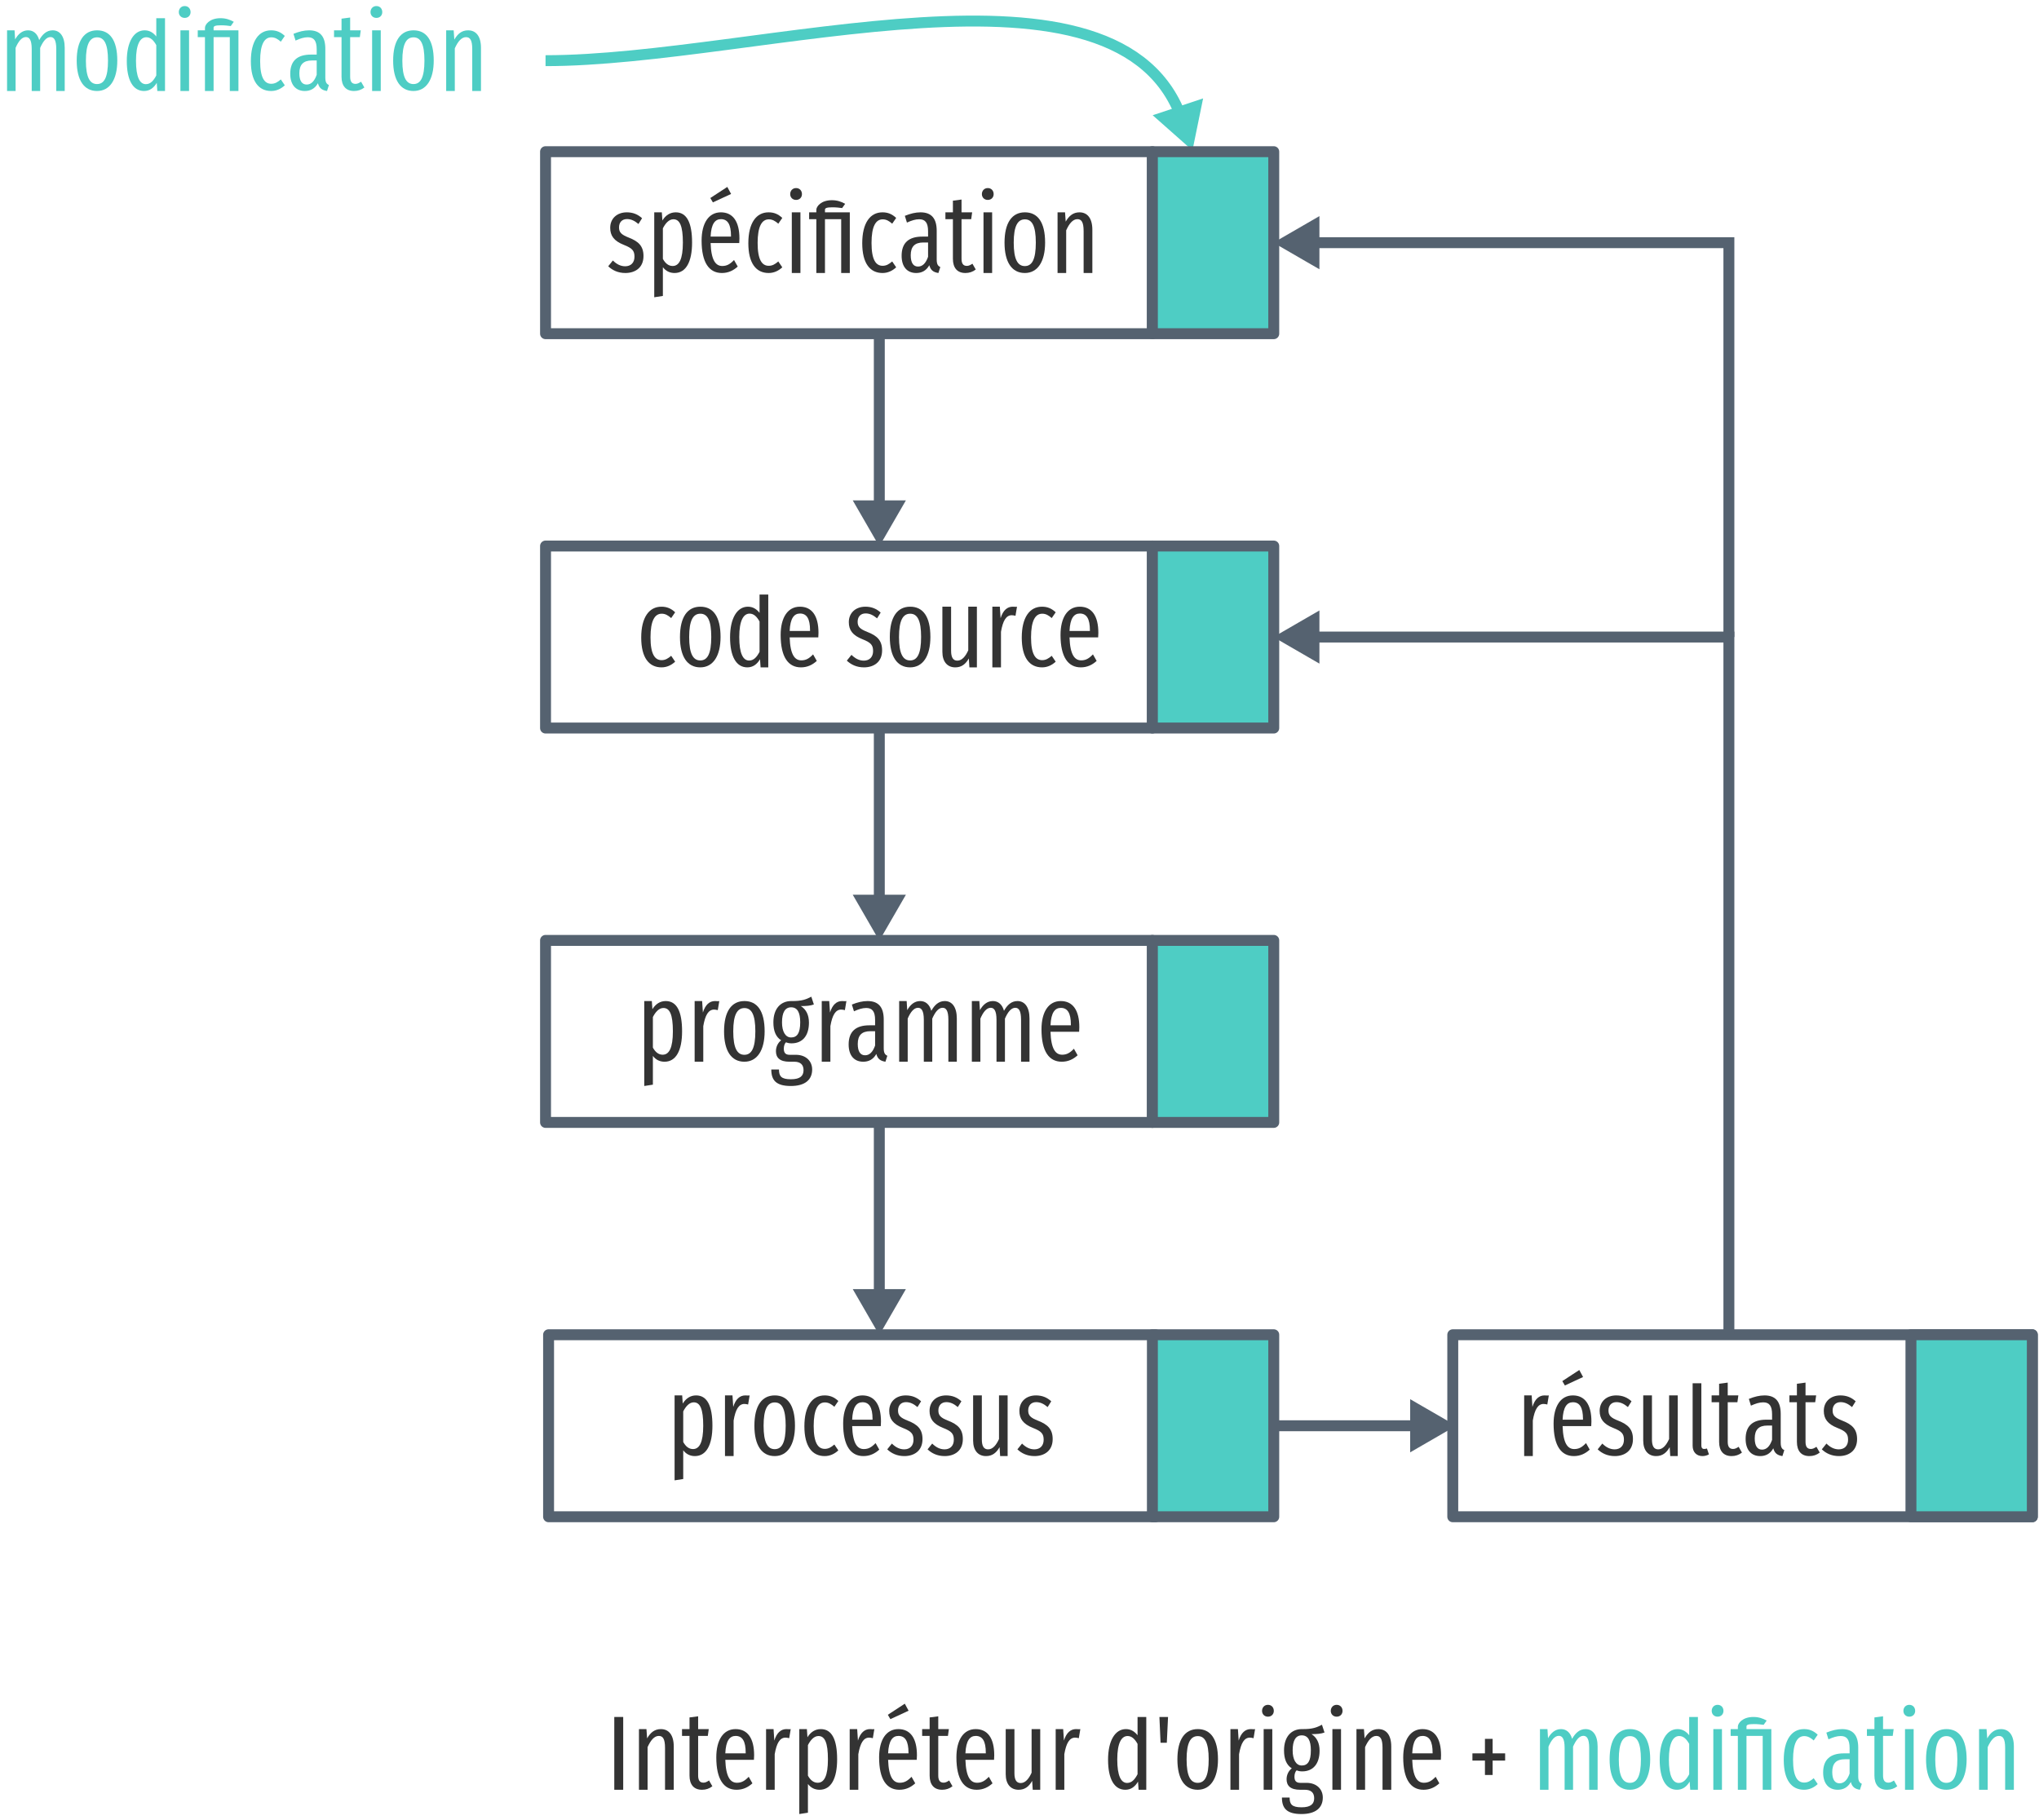 <?xml version="1.0" encoding="UTF-8"?>
<svg xmlns="http://www.w3.org/2000/svg" xmlns:xlink="http://www.w3.org/1999/xlink" width="336pt" height="300pt" viewBox="0 0 336 300" version="1.1">
<defs>
<g>
<symbol overflow="visible" id="glyph0-0">
<path style="stroke:none;" d="M 8.812 -17 L 1.984 -17 L 1.984 5.859 L 8.812 5.859 Z M 7.938 -16.141 L 7.938 5 L 2.891 5 L 2.891 -16.141 Z M 5.25 -7 C 4.625 -7 3.75 -6.797 3.75 -6.359 C 3.75 -6.156 3.891 -5.984 4.141 -5.984 C 4.203 -5.984 4.266 -6 4.344 -6.031 C 4.625 -6.172 4.844 -6.219 5.188 -6.219 C 6 -6.219 6.188 -5.734 6.188 -5.109 C 6.188 -4.266 5.875 -3.938 4.703 -3.875 L 4.703 -2.531 C 4.703 -2.297 4.906 -2.141 5.109 -2.141 C 5.312 -2.141 5.516 -2.297 5.516 -2.531 L 5.516 -3.25 C 6.609 -3.406 7.062 -4.016 7.062 -5.141 C 7.062 -6.094 6.656 -7 5.25 -7 Z M 5.109 -2 C 4.781 -2 4.547 -1.75 4.547 -1.422 C 4.547 -1.078 4.781 -0.828 5.109 -0.828 C 5.438 -0.828 5.688 -1.078 5.688 -1.422 C 5.688 -1.75 5.438 -2 5.109 -2 Z M 5.109 -2 "/>
</symbol>
<symbol overflow="visible" id="glyph0-1">
<path style="stroke:none;" d="M 3.391 -10 C 1.781 -10 0.656 -8.984 0.656 -7.453 C 0.656 -6.141 1.281 -5.281 2.891 -4.641 C 4.281 -4.094 4.656 -3.688 4.656 -2.688 C 4.656 -1.703 4.062 -1.109 3.125 -1.109 C 2.344 -1.109 1.672 -1.484 1.094 -2.062 L 0.328 -1.109 C 1 -0.469 1.922 0 3.156 0 C 4.734 0 6.141 -0.844 6.141 -2.797 C 6.141 -4.453 5.297 -5.219 3.734 -5.828 C 2.5 -6.312 2.109 -6.688 2.109 -7.516 C 2.109 -8.359 2.609 -8.891 3.422 -8.891 C 4.109 -8.891 4.672 -8.609 5.312 -8.078 L 5.906 -9.031 C 5.219 -9.656 4.422 -10 3.391 -10 Z M 3.391 -10 "/>
</symbol>
<symbol overflow="visible" id="glyph0-2">
<path style="stroke:none;" d="M 4.812 -10 C 3.875 -10 3.141 -9.516 2.609 -8.656 L 2.516 -10 L 1.266 -10 L 1.266 4 L 2.688 3.781 L 2.688 -0.953 C 3.172 -0.328 3.812 0 4.609 0 C 6.5 0 7.5 -1.844 7.5 -5.016 C 7.5 -8.297 6.625 -10 4.812 -10 Z M 4.297 -1.156 C 3.609 -1.156 3.078 -1.609 2.688 -2.328 L 2.688 -7.359 C 3.078 -8.141 3.672 -8.859 4.422 -8.859 C 5.469 -8.859 5.984 -7.766 5.984 -5.016 C 5.984 -2.25 5.359 -1.156 4.297 -1.156 Z M 4.297 -1.156 "/>
</symbol>
<symbol overflow="visible" id="glyph0-3">
<path style="stroke:none;" d="M 5.625 -13.031 L 5 -14.188 L 2.203 -12.359 L 2.625 -11.641 Z M 7 -5.688 C 7 -8.516 5.906 -10 3.938 -10 C 1.938 -10 0.766 -8.219 0.766 -5.344 C 0.766 -1.672 2.031 0 4.109 0 C 5.156 0 6 -0.406 6.719 -1.062 L 6.109 -2.141 C 5.469 -1.469 4.938 -1.156 4.172 -1.156 C 3.094 -1.156 2.344 -2.078 2.25 -4.938 L 6.969 -4.938 C 6.984 -5.125 7 -5.391 7 -5.688 Z M 5.609 -6 L 2.25 -6 C 2.344 -8.109 2.984 -8.875 3.953 -8.875 C 5.062 -8.875 5.609 -8.016 5.609 -6.109 Z M 5.609 -6 "/>
</symbol>
<symbol overflow="visible" id="glyph0-4">
<path style="stroke:none;" d="M 4.094 -10 C 2.062 -10 0.766 -8.234 0.766 -4.906 C 0.766 -1.594 2.047 0 4.109 0 C 4.969 0 5.719 -0.344 6.359 -0.938 L 5.703 -1.906 C 5.172 -1.453 4.734 -1.188 4.125 -1.188 C 3.016 -1.188 2.297 -2.172 2.297 -4.953 C 2.297 -7.703 3 -8.844 4.141 -8.844 C 4.734 -8.844 5.188 -8.578 5.703 -8.125 L 6.359 -9.078 C 5.656 -9.734 4.969 -10 4.094 -10 Z M 4.094 -10 "/>
</symbol>
<symbol overflow="visible" id="glyph0-5">
<path style="stroke:none;" d="M 1.969 -14 C 1.391 -14 1 -13.562 1 -13 C 1 -12.469 1.391 -12.047 1.969 -12.047 C 2.562 -12.047 2.938 -12.469 2.938 -13 C 2.938 -13.562 2.562 -14 1.969 -14 Z M 2.688 -10 L 1.266 -10 L 1.266 0 L 2.688 0 Z M 2.688 -10 "/>
</symbol>
<symbol overflow="visible" id="glyph0-6">
<path style="stroke:none;" d="M 3.906 -12 C 2.109 -12 1.344 -10.953 1.344 -10.422 L 1.344 -10 L 0.156 -10 L 0.156 -8.875 L 1.344 -8.875 L 1.344 0 L 2.766 0 L 2.766 -8.875 L 5.438 -8.875 L 5.438 0 L 6.859 0 L 6.859 -10 L 2.766 -10 L 2.766 -10.438 C 2.766 -10.703 3.078 -10.828 3.984 -10.828 C 4.625 -10.828 5.141 -10.766 5.594 -10.703 L 6.094 -11.406 C 5.469 -11.75 4.797 -12 3.906 -12 Z M 3.906 -12 "/>
</symbol>
<symbol overflow="visible" id="glyph0-7">
<path style="stroke:none;" d="M 6.375 -2.219 L 6.375 -6.953 C 6.375 -8.953 5.547 -10 3.703 -10 C 2.891 -10 2.047 -9.797 1.125 -9.422 L 1.469 -8.312 C 2.234 -8.656 2.859 -8.859 3.484 -8.859 C 4.484 -8.859 4.953 -8.297 4.953 -6.875 L 4.953 -6 L 4 -6 C 1.797 -6 0.594 -5 0.594 -2.844 C 0.594 -1.031 1.5 0 3 0 C 3.875 0 4.641 -0.359 5.156 -1.281 C 5.375 -0.438 5.859 -0.125 6.656 0 L 6.969 -0.984 C 6.594 -1.156 6.375 -1.422 6.375 -2.219 Z M 3.297 -1.062 C 2.531 -1.062 2.094 -1.672 2.094 -2.922 C 2.094 -4.344 2.75 -5.031 4.172 -5.031 L 4.953 -5.031 L 4.953 -2.672 C 4.578 -1.594 4.031 -1.062 3.297 -1.062 Z M 3.297 -1.062 "/>
</symbol>
<symbol overflow="visible" id="glyph0-8">
<path style="stroke:none;" d="M 4.609 -1.531 C 4.25 -1.297 4 -1.172 3.688 -1.172 C 3.047 -1.172 2.812 -1.609 2.812 -2.359 L 2.812 -8.875 L 4.406 -8.875 L 4.562 -10 L 2.812 -10 L 2.812 -12.109 L 1.391 -11.922 L 1.391 -10 L 0.156 -10 L 0.156 -8.875 L 1.391 -8.875 L 1.391 -2.344 C 1.391 -0.828 2.125 0 3.453 0 C 4.094 0 4.656 -0.188 5.156 -0.578 Z M 4.609 -1.531 "/>
</symbol>
<symbol overflow="visible" id="glyph0-9">
<path style="stroke:none;" d="M 4.125 -10 C 2 -10 0.766 -8.297 0.766 -5 C 0.766 -1.766 1.984 0 4.109 0 C 6.203 0 7.453 -1.844 7.453 -5.016 C 7.453 -8.391 6.219 -10 4.125 -10 Z M 4.125 -8.844 C 5.297 -8.844 5.922 -7.766 5.922 -5.016 C 5.922 -2.234 5.297 -1.141 4.109 -1.141 C 2.938 -1.141 2.281 -2.234 2.281 -5 C 2.281 -7.766 2.938 -8.844 4.125 -8.844 Z M 4.125 -8.844 "/>
</symbol>
<symbol overflow="visible" id="glyph0-10">
<path style="stroke:none;" d="M 4.875 -10 C 3.828 -10 3.141 -9.406 2.609 -8.469 L 2.5 -10 L 1.266 -10 L 1.266 0 L 2.688 0 L 2.688 -7.031 C 3.188 -8.156 3.797 -8.875 4.531 -8.875 C 5.188 -8.875 5.562 -8.422 5.562 -6.906 L 5.562 0 L 7 0 L 7 -7.125 C 7 -9.016 6.188 -10 4.875 -10 Z M 4.875 -10 "/>
</symbol>
<symbol overflow="visible" id="glyph0-11">
<path style="stroke:none;" d="M 5.641 -12 L 5.641 -8.984 C 5.203 -9.547 4.594 -10 3.719 -10 C 1.953 -10 0.781 -8.109 0.781 -4.953 C 0.781 -1.797 1.797 0 3.625 0 C 4.547 0 5.219 -0.5 5.719 -1.344 L 5.812 0 L 7.078 0 L 7.078 -12 Z M 3.922 -1.125 C 2.922 -1.125 2.297 -2.281 2.297 -5 C 2.297 -7.703 2.984 -8.859 4 -8.859 C 4.703 -8.859 5.203 -8.344 5.641 -7.562 L 5.641 -2.562 C 5.188 -1.688 4.672 -1.125 3.922 -1.125 Z M 3.922 -1.125 "/>
</symbol>
<symbol overflow="visible" id="glyph0-12">
<path style="stroke:none;" d="M 7 -5.688 C 7 -8.516 5.906 -10 3.938 -10 C 1.938 -10 0.766 -8.219 0.766 -5.344 C 0.766 -1.672 2.031 0 4.109 0 C 5.156 0 6 -0.406 6.719 -1.062 L 6.109 -2.141 C 5.469 -1.469 4.938 -1.156 4.172 -1.156 C 3.094 -1.156 2.344 -2.078 2.25 -4.938 L 6.969 -4.938 C 6.984 -5.125 7 -5.391 7 -5.688 Z M 5.609 -6 L 2.25 -6 C 2.344 -8.109 2.984 -8.875 3.953 -8.875 C 5.062 -8.875 5.609 -8.016 5.609 -6.109 Z M 5.609 -6 "/>
</symbol>
<symbol overflow="visible" id="glyph0-13">
<path style="stroke:none;" d=""/>
</symbol>
<symbol overflow="visible" id="glyph0-14">
<path style="stroke:none;" d="M 6.875 -10 L 5.453 -10 L 5.453 -2.812 C 5.016 -1.844 4.438 -1.109 3.656 -1.109 C 2.953 -1.109 2.625 -1.641 2.625 -2.734 L 2.625 -10 L 1.188 -10 L 1.188 -2.562 C 1.188 -0.938 2 0 3.312 0 C 4.312 0 5 -0.5 5.547 -1.469 L 5.641 0 L 6.875 0 Z M 6.875 -10 "/>
</symbol>
<symbol overflow="visible" id="glyph0-15">
<path style="stroke:none;" d="M 4.625 -10 C 3.719 -10 3.031 -9.406 2.625 -8.109 L 2.5 -10 L 1.266 -10 L 1.266 0 L 2.688 0 L 2.688 -5.859 C 3 -7.703 3.547 -8.594 4.469 -8.594 C 4.703 -8.594 4.875 -8.547 5.078 -8.5 L 5.328 -10 C 5.109 -9.953 4.891 -10 4.625 -10 Z M 4.625 -10 "/>
</symbol>
<symbol overflow="visible" id="glyph0-16">
<path style="stroke:none;" d="M 6.906 -10.719 C 6.094 -10.297 5.375 -9.969 3.594 -10 C 1.875 -10 0.656 -8.766 0.656 -6.484 C 0.656 -5.078 1.062 -4.078 1.938 -3.531 C 1.422 -3.141 1.078 -2.484 1.078 -1.734 C 1.078 -0.688 1.688 0 3.312 0 L 4.094 0 C 5.094 0 5.625 0.469 5.625 1.391 C 5.625 2.312 5.094 2.891 3.547 2.891 C 1.953 2.891 1.578 2.391 1.578 1.281 L 0.312 1.281 C 0.312 3.031 1.078 4 3.531 4 C 5.875 4 7.047 2.969 7.047 1.281 C 7.047 -0.094 6.031 -1.141 4.359 -1.141 L 3.328 -1.141 C 2.578 -1.141 2.375 -1.562 2.375 -2.156 C 2.375 -2.594 2.516 -3.016 2.734 -3.203 C 3.031 -3.078 3.328 -3.031 3.656 -3.031 C 5.438 -3.031 6.516 -4.266 6.516 -6.438 C 6.516 -7.703 6.062 -8.609 5.188 -9.172 C 6.047 -9.172 6.75 -9.219 7.328 -9.438 Z M 3.578 -8.969 C 4.609 -8.969 5.078 -8.125 5.078 -6.5 C 5.078 -4.703 4.562 -4 3.578 -4 C 2.609 -4 2.078 -5.016 2.078 -6.484 C 2.078 -8.141 2.594 -8.969 3.578 -8.969 Z M 3.578 -8.969 "/>
</symbol>
<symbol overflow="visible" id="glyph0-17">
<path style="stroke:none;" d="M 8.781 -10 C 7.781 -10 7.094 -9.344 6.562 -8.391 C 6.281 -9.422 5.625 -10 4.734 -10 C 3.781 -10 3.094 -9.391 2.594 -8.5 L 2.5 -10 L 1.266 -10 L 1.266 0 L 2.672 0 L 2.672 -7.109 C 3.125 -8.172 3.688 -8.891 4.375 -8.891 C 4.922 -8.891 5.328 -8.438 5.328 -6.922 L 5.328 0 L 6.719 0 L 6.719 -7.109 C 7.188 -8.172 7.734 -8.891 8.422 -8.891 C 8.984 -8.891 9.375 -8.438 9.375 -6.922 L 9.375 0 L 10.766 0 L 10.766 -7.125 C 10.766 -9 9.984 -10 8.781 -10 Z M 8.781 -10 "/>
</symbol>
<symbol overflow="visible" id="glyph0-18">
<path style="stroke:none;" d="M 2.797 0 C 3.203 0 3.578 -0.125 3.859 -0.281 L 3.531 -1.25 C 3.422 -1.219 3.266 -1.172 3.078 -1.172 C 2.734 -1.172 2.609 -1.406 2.609 -1.734 L 2.609 -12 L 1.172 -12 L 1.172 -1.703 C 1.172 -0.641 1.828 0 2.797 0 Z M 2.797 0 "/>
</symbol>
<symbol overflow="visible" id="glyph0-19">
<path style="stroke:none;" d="M 2.797 -12 L 1.328 -12 L 1.328 0 L 2.797 0 Z M 2.797 -12 "/>
</symbol>
<symbol overflow="visible" id="glyph0-20">
<path style="stroke:none;" d="M 1.078 -7.75 L 2.109 -7.75 L 2.312 -12 L 0.891 -12 Z M 1.078 -7.75 "/>
</symbol>
<symbol overflow="visible" id="glyph0-21">
<path style="stroke:none;" d="M 4.156 -8.391 L 2.891 -8.391 L 2.891 -6 L 0.828 -6 L 0.828 -4.812 L 2.891 -4.812 L 2.891 -2.438 L 4.156 -2.438 L 4.156 -4.812 L 6.219 -4.812 L 6.219 -6 L 4.156 -6 Z M 4.156 -8.391 "/>
</symbol>
<symbol overflow="visible" id="glyph1-0">
<path style="stroke:none;" d="M 8.812 -17 L 1.984 -17 L 1.984 5.859 L 8.812 5.859 Z M 7.938 -16.141 L 7.938 5 L 2.891 5 L 2.891 -16.141 Z M 5.25 -7 C 4.625 -7 3.75 -6.797 3.75 -6.359 C 3.75 -6.156 3.891 -5.984 4.141 -5.984 C 4.203 -5.984 4.266 -6 4.344 -6.031 C 4.625 -6.172 4.844 -6.219 5.188 -6.219 C 6 -6.219 6.188 -5.734 6.188 -5.109 C 6.188 -4.266 5.875 -3.938 4.703 -3.875 L 4.703 -2.531 C 4.703 -2.297 4.906 -2.141 5.109 -2.141 C 5.312 -2.141 5.516 -2.297 5.516 -2.531 L 5.516 -3.25 C 6.609 -3.406 7.062 -4.016 7.062 -5.141 C 7.062 -6.094 6.656 -7 5.25 -7 Z M 5.109 -2 C 4.781 -2 4.547 -1.75 4.547 -1.422 C 4.547 -1.078 4.781 -0.828 5.109 -0.828 C 5.438 -0.828 5.688 -1.078 5.688 -1.422 C 5.688 -1.75 5.438 -2 5.109 -2 Z M 5.109 -2 "/>
</symbol>
<symbol overflow="visible" id="glyph1-1">
<path style="stroke:none;" d="M 8.781 -10 C 7.781 -10 7.094 -9.344 6.562 -8.391 C 6.281 -9.422 5.625 -10 4.734 -10 C 3.781 -10 3.094 -9.391 2.594 -8.5 L 2.5 -10 L 1.266 -10 L 1.266 0 L 2.672 0 L 2.672 -7.109 C 3.125 -8.172 3.688 -8.891 4.375 -8.891 C 4.922 -8.891 5.328 -8.438 5.328 -6.922 L 5.328 0 L 6.719 0 L 6.719 -7.109 C 7.188 -8.172 7.734 -8.891 8.422 -8.891 C 8.984 -8.891 9.375 -8.438 9.375 -6.922 L 9.375 0 L 10.766 0 L 10.766 -7.125 C 10.766 -9 9.984 -10 8.781 -10 Z M 8.781 -10 "/>
</symbol>
<symbol overflow="visible" id="glyph1-2">
<path style="stroke:none;" d="M 4.125 -10 C 2 -10 0.766 -8.297 0.766 -5 C 0.766 -1.766 1.984 0 4.109 0 C 6.203 0 7.453 -1.844 7.453 -5.016 C 7.453 -8.391 6.219 -10 4.125 -10 Z M 4.125 -8.844 C 5.297 -8.844 5.922 -7.766 5.922 -5.016 C 5.922 -2.234 5.297 -1.141 4.109 -1.141 C 2.938 -1.141 2.281 -2.234 2.281 -5 C 2.281 -7.766 2.938 -8.844 4.125 -8.844 Z M 4.125 -8.844 "/>
</symbol>
<symbol overflow="visible" id="glyph1-3">
<path style="stroke:none;" d="M 5.641 -12 L 5.641 -8.984 C 5.203 -9.547 4.594 -10 3.719 -10 C 1.953 -10 0.781 -8.109 0.781 -4.953 C 0.781 -1.797 1.797 0 3.625 0 C 4.547 0 5.219 -0.5 5.719 -1.344 L 5.812 0 L 7.078 0 L 7.078 -12 Z M 3.922 -1.125 C 2.922 -1.125 2.297 -2.281 2.297 -5 C 2.297 -7.703 2.984 -8.859 4 -8.859 C 4.703 -8.859 5.203 -8.344 5.641 -7.562 L 5.641 -2.562 C 5.188 -1.688 4.672 -1.125 3.922 -1.125 Z M 3.922 -1.125 "/>
</symbol>
<symbol overflow="visible" id="glyph1-4">
<path style="stroke:none;" d="M 1.969 -14 C 1.391 -14 1 -13.562 1 -13 C 1 -12.469 1.391 -12.047 1.969 -12.047 C 2.562 -12.047 2.938 -12.469 2.938 -13 C 2.938 -13.562 2.562 -14 1.969 -14 Z M 2.688 -10 L 1.266 -10 L 1.266 0 L 2.688 0 Z M 2.688 -10 "/>
</symbol>
<symbol overflow="visible" id="glyph1-5">
<path style="stroke:none;" d="M 3.906 -12 C 2.109 -12 1.344 -10.953 1.344 -10.422 L 1.344 -10 L 0.156 -10 L 0.156 -8.875 L 1.344 -8.875 L 1.344 0 L 2.766 0 L 2.766 -8.875 L 5.438 -8.875 L 5.438 0 L 6.859 0 L 6.859 -10 L 2.766 -10 L 2.766 -10.438 C 2.766 -10.703 3.078 -10.828 3.984 -10.828 C 4.625 -10.828 5.141 -10.766 5.594 -10.703 L 6.094 -11.406 C 5.469 -11.75 4.797 -12 3.906 -12 Z M 3.906 -12 "/>
</symbol>
<symbol overflow="visible" id="glyph1-6">
<path style="stroke:none;" d="M 4.094 -10 C 2.062 -10 0.766 -8.234 0.766 -4.906 C 0.766 -1.594 2.047 0 4.109 0 C 4.969 0 5.719 -0.344 6.359 -0.938 L 5.703 -1.906 C 5.172 -1.453 4.734 -1.188 4.125 -1.188 C 3.016 -1.188 2.297 -2.172 2.297 -4.953 C 2.297 -7.703 3 -8.844 4.141 -8.844 C 4.734 -8.844 5.188 -8.578 5.703 -8.125 L 6.359 -9.078 C 5.656 -9.734 4.969 -10 4.094 -10 Z M 4.094 -10 "/>
</symbol>
<symbol overflow="visible" id="glyph1-7">
<path style="stroke:none;" d="M 6.375 -2.219 L 6.375 -6.953 C 6.375 -8.953 5.547 -10 3.703 -10 C 2.891 -10 2.047 -9.797 1.125 -9.422 L 1.469 -8.312 C 2.234 -8.656 2.859 -8.859 3.484 -8.859 C 4.484 -8.859 4.953 -8.297 4.953 -6.875 L 4.953 -6 L 4 -6 C 1.797 -6 0.594 -5 0.594 -2.844 C 0.594 -1.031 1.5 0 3 0 C 3.875 0 4.641 -0.359 5.156 -1.281 C 5.375 -0.438 5.859 -0.125 6.656 0 L 6.969 -0.984 C 6.594 -1.156 6.375 -1.422 6.375 -2.219 Z M 3.297 -1.062 C 2.531 -1.062 2.094 -1.672 2.094 -2.922 C 2.094 -4.344 2.75 -5.031 4.172 -5.031 L 4.953 -5.031 L 4.953 -2.672 C 4.578 -1.594 4.031 -1.062 3.297 -1.062 Z M 3.297 -1.062 "/>
</symbol>
<symbol overflow="visible" id="glyph1-8">
<path style="stroke:none;" d="M 4.609 -1.531 C 4.25 -1.297 4 -1.172 3.688 -1.172 C 3.047 -1.172 2.812 -1.609 2.812 -2.359 L 2.812 -8.875 L 4.406 -8.875 L 4.562 -10 L 2.812 -10 L 2.812 -12.109 L 1.391 -11.922 L 1.391 -10 L 0.156 -10 L 0.156 -8.875 L 1.391 -8.875 L 1.391 -2.344 C 1.391 -0.828 2.125 0 3.453 0 C 4.094 0 4.656 -0.188 5.156 -0.578 Z M 4.609 -1.531 "/>
</symbol>
<symbol overflow="visible" id="glyph1-9">
<path style="stroke:none;" d="M 4.875 -10 C 3.828 -10 3.141 -9.406 2.609 -8.469 L 2.5 -10 L 1.266 -10 L 1.266 0 L 2.688 0 L 2.688 -7.031 C 3.188 -8.156 3.797 -8.875 4.531 -8.875 C 5.188 -8.875 5.562 -8.422 5.562 -6.906 L 5.562 0 L 7 0 L 7 -7.125 C 7 -9.016 6.188 -10 4.875 -10 Z M 4.875 -10 "/>
</symbol>
</g>
</defs>
<g id="surface2">
<path style="fill:none;stroke-width:1.8;stroke-linecap:butt;stroke-linejoin:round;stroke:rgb(33.333%,38.431%,43.922%);stroke-opacity:1;stroke-miterlimit:4;" d="M 159.998 952.362 L 259.998 952.362 L 259.998 982.362 L 159.998 982.362 Z M 159.998 952.362 " transform="matrix(1,0,0,1,-70.1,-927.362)"/>
<g style="fill:rgb(20%,20%,20%);fill-opacity:1;">
  <use xlink:href="#glyph0-1" x="99.898" y="44.998"/>
  <use xlink:href="#glyph0-2" x="106.545" y="44.998"/>
  <use xlink:href="#glyph0-3" x="114.849" y="44.998"/>
  <use xlink:href="#glyph0-4" x="122.551" y="44.998"/>
  <use xlink:href="#glyph0-5" x="129.213" y="44.998"/>
  <use xlink:href="#glyph0-6" x="133.178" y="44.998"/>
  <use xlink:href="#glyph0-4" x="141.319" y="44.998"/>
  <use xlink:href="#glyph0-7" x="147.981" y="44.998"/>
  <use xlink:href="#glyph0-8" x="155.635" y="44.998"/>
  <use xlink:href="#glyph0-5" x="160.802" y="44.998"/>
  <use xlink:href="#glyph0-9" x="164.767" y="44.998"/>
  <use xlink:href="#glyph0-10" x="173.005" y="44.998"/>
</g>
<g style="fill:rgb(20%,20%,20%);fill-opacity:1;">
  <use xlink:href="#glyph0-4" x="104.898" y="109.998"/>
  <use xlink:href="#glyph0-9" x="111.285" y="109.998"/>
  <use xlink:href="#glyph0-11" x="119.523" y="109.998"/>
  <use xlink:href="#glyph0-12" x="127.876" y="109.998"/>
  <use xlink:href="#glyph0-13" x="135.578" y="109.998"/>
  <use xlink:href="#glyph0-1" x="139.218" y="109.998"/>
  <use xlink:href="#glyph0-9" x="145.864" y="109.998"/>
  <use xlink:href="#glyph0-14" x="154.103" y="109.998"/>
  <use xlink:href="#glyph0-15" x="162.26" y="109.998"/>
  <use xlink:href="#glyph0-4" x="167.606" y="109.998"/>
  <use xlink:href="#glyph0-12" x="173.993" y="109.998"/>
</g>
<g style="fill:rgb(20%,20%,20%);fill-opacity:1;">
  <use xlink:href="#glyph0-2" x="104.898" y="174.998"/>
  <use xlink:href="#glyph0-15" x="113.202" y="174.998"/>
  <use xlink:href="#glyph0-9" x="118.549" y="174.998"/>
  <use xlink:href="#glyph0-16" x="126.787" y="174.998"/>
  <use xlink:href="#glyph0-15" x="134.148" y="174.998"/>
  <use xlink:href="#glyph0-7" x="139.252" y="174.998"/>
  <use xlink:href="#glyph0-17" x="146.905" y="174.998"/>
  <use xlink:href="#glyph0-17" x="158.882" y="174.998"/>
  <use xlink:href="#glyph0-12" x="170.858" y="174.998"/>
</g>
<g style="fill:rgb(20%,20%,20%);fill-opacity:1;">
  <use xlink:href="#glyph0-2" x="109.898" y="239.998"/>
  <use xlink:href="#glyph0-15" x="118.202" y="239.998"/>
  <use xlink:href="#glyph0-9" x="123.549" y="239.998"/>
  <use xlink:href="#glyph0-4" x="131.787" y="239.998"/>
  <use xlink:href="#glyph0-12" x="138.174" y="239.998"/>
  <use xlink:href="#glyph0-1" x="145.876" y="239.998"/>
  <use xlink:href="#glyph0-1" x="152.522" y="239.998"/>
  <use xlink:href="#glyph0-14" x="159.169" y="239.998"/>
  <use xlink:href="#glyph0-1" x="167.326" y="239.998"/>
</g>
<path style="fill:none;stroke-width:1.8;stroke-linecap:butt;stroke-linejoin:round;stroke:rgb(33.333%,38.431%,43.922%);stroke-opacity:1;stroke-miterlimit:4;" d="M 159.998 1017.362 L 259.998 1017.362 L 259.998 1047.362 L 159.998 1047.362 Z M 159.998 1017.362 " transform="matrix(1,0,0,1,-70.1,-927.362)"/>
<path style="fill:none;stroke-width:1.8;stroke-linecap:butt;stroke-linejoin:round;stroke:rgb(33.333%,38.431%,43.922%);stroke-opacity:1;stroke-miterlimit:4;" d="M 159.998 1082.362 L 259.998 1082.362 L 259.998 1112.362 L 159.998 1112.362 Z M 159.998 1082.362 " transform="matrix(1,0,0,1,-70.1,-927.362)"/>
<path style="fill:none;stroke-width:1.8;stroke-linecap:butt;stroke-linejoin:miter;stroke:rgb(33.333%,38.431%,43.922%);stroke-opacity:1;stroke-miterlimit:4;" d="M 214.998 1047.335 L 214.998 1077.362 " transform="matrix(1,0,0,1,-70.1,-927.362)"/>
<path style="fill-rule:evenodd;fill:rgb(33.333%,38.431%,43.922%);fill-opacity:1;stroke-width:1.25;stroke-linecap:butt;stroke-linejoin:miter;stroke:rgb(33.333%,38.431%,43.922%);stroke-opacity:1;stroke-miterlimit:4;" d="M 5.773 0.002 L -2.881 4.999 L -2.881 -5 Z M 5.773 0.002 " transform="matrix(0,0.72,-0.72,0,144.9,150)"/>
<path style="fill:none;stroke-width:1.8;stroke-linecap:butt;stroke-linejoin:miter;stroke:rgb(33.333%,38.431%,43.922%);stroke-opacity:1;stroke-miterlimit:4;" d="M 214.998 1112.362 L 214.998 1142.362 " transform="matrix(1,0,0,1,-70.1,-927.362)"/>
<path style="fill-rule:evenodd;fill:rgb(33.333%,38.431%,43.922%);fill-opacity:1;stroke-width:1.25;stroke-linecap:butt;stroke-linejoin:miter;stroke:rgb(33.333%,38.431%,43.922%);stroke-opacity:1;stroke-miterlimit:4;" d="M 5.772 0.002 L -2.881 4.999 L -2.881 -5 Z M 5.772 0.002 " transform="matrix(0,0.72,-0.72,0,144.9,215)"/>
<path style="fill:none;stroke-width:1.8;stroke-linecap:butt;stroke-linejoin:round;stroke:rgb(33.333%,38.431%,43.922%);stroke-opacity:1;stroke-miterlimit:4;" d="M 160.498 1147.362 L 260.498 1147.362 L 260.498 1177.362 L 160.498 1177.362 Z M 160.498 1147.362 " transform="matrix(1,0,0,1,-70.1,-927.362)"/>
<path style="fill:none;stroke-width:1.8;stroke-linecap:butt;stroke-linejoin:miter;stroke:rgb(33.333%,38.431%,43.922%);stroke-opacity:1;stroke-miterlimit:4;" d="M 274.998 1162.362 L 304.998 1162.362 " transform="matrix(1,0,0,1,-70.1,-927.362)"/>
<path style="fill-rule:evenodd;fill:rgb(33.333%,38.431%,43.922%);fill-opacity:1;stroke-width:1.25;stroke-linecap:butt;stroke-linejoin:miter;stroke:rgb(33.333%,38.431%,43.922%);stroke-opacity:1;stroke-miterlimit:4;" d="M 5.77 0 L -2.878 5.002 L -2.878 -5.002 Z M 5.77 0 " transform="matrix(0.72,0,0,0.72,234.9,235)"/>
<g style="fill:rgb(20%,20%,20%);fill-opacity:1;">
  <use xlink:href="#glyph0-15" x="249.898" y="239.998"/>
  <use xlink:href="#glyph0-3" x="255.245" y="239.998"/>
  <use xlink:href="#glyph0-1" x="262.947" y="239.998"/>
  <use xlink:href="#glyph0-14" x="269.594" y="239.998"/>
  <use xlink:href="#glyph0-18" x="277.751" y="239.998"/>
  <use xlink:href="#glyph0-8" x="281.895" y="239.998"/>
  <use xlink:href="#glyph0-7" x="287.062" y="239.998"/>
  <use xlink:href="#glyph0-8" x="294.715" y="239.998"/>
  <use xlink:href="#glyph0-1" x="299.882" y="239.998"/>
</g>
<path style="fill:none;stroke-width:1.8;stroke-linecap:butt;stroke-linejoin:round;stroke:rgb(33.333%,38.431%,43.922%);stroke-opacity:1;stroke-miterlimit:4;" d="M 309.498 1147.362 L 404.998 1147.362 L 404.998 1177.362 L 309.498 1177.362 Z M 309.498 1147.362 " transform="matrix(1,0,0,1,-70.1,-927.362)"/>
<path style="fill:none;stroke-width:1.8;stroke-linecap:butt;stroke-linejoin:miter;stroke:rgb(33.333%,38.431%,43.922%);stroke-opacity:1;stroke-miterlimit:4;" d="M 354.998 1147.362 L 354.998 1032.362 L 284.998 1032.362 " transform="matrix(1,0,0,1,-70.1,-927.362)"/>
<path style="fill-rule:evenodd;fill:rgb(33.333%,38.431%,43.922%);fill-opacity:1;stroke-width:1.25;stroke-linecap:butt;stroke-linejoin:miter;stroke:rgb(33.333%,38.431%,43.922%);stroke-opacity:1;stroke-miterlimit:4;" d="M 5.769 -0 L -2.879 5.002 L -2.879 -5.002 Z M 5.769 -0 " transform="matrix(-0.72,0,-0,-0.72,214.9,105)"/>
<path style="fill:none;stroke-width:1.8;stroke-linecap:butt;stroke-linejoin:miter;stroke:rgb(33.333%,38.431%,43.922%);stroke-opacity:1;stroke-miterlimit:4;" d="M 354.998 1032.362 L 354.998 967.362 L 284.998 967.362 " transform="matrix(1,0,0,1,-70.1,-927.362)"/>
<path style="fill-rule:evenodd;fill:rgb(33.333%,38.431%,43.922%);fill-opacity:1;stroke-width:1.25;stroke-linecap:butt;stroke-linejoin:miter;stroke:rgb(33.333%,38.431%,43.922%);stroke-opacity:1;stroke-miterlimit:4;" d="M 5.769 0 L -2.879 5.002 L -2.879 -5.002 Z M 5.769 0 " transform="matrix(-0.72,0,-0,-0.72,214.9,40)"/>
<path style="fill:none;stroke-width:1.8;stroke-linecap:butt;stroke-linejoin:miter;stroke:rgb(33.333%,38.431%,43.922%);stroke-opacity:1;stroke-miterlimit:4;" d="M 214.998 982.335 L 214.998 1012.362 " transform="matrix(1,0,0,1,-70.1,-927.362)"/>
<path style="fill-rule:evenodd;fill:rgb(33.333%,38.431%,43.922%);fill-opacity:1;stroke-width:1.25;stroke-linecap:butt;stroke-linejoin:miter;stroke:rgb(33.333%,38.431%,43.922%);stroke-opacity:1;stroke-miterlimit:4;" d="M 5.773 0.002 L -2.881 4.999 L -2.881 -5 Z M 5.773 0.002 " transform="matrix(0,0.72,-0.72,0,144.9,85)"/>
<path style="fill:none;stroke-width:1.8;stroke-linecap:butt;stroke-linejoin:miter;stroke:rgb(30.588%,80.392%,76.863%);stroke-opacity:1;stroke-miterlimit:4;" d="M 159.998 937.362 C 194.998 937.362 254.998 917.362 264.998 947.362 " transform="matrix(1,0,0,1,-70.1,-927.362)"/>
<path style="fill-rule:evenodd;fill:rgb(30.588%,80.392%,76.863%);fill-opacity:1;stroke-width:1.25;stroke-linecap:butt;stroke-linejoin:miter;stroke:rgb(30.588%,80.392%,76.863%);stroke-opacity:1;stroke-miterlimit:4;" d="M 5.771 -0.001 L -2.88 5.001 L -2.88 -5.001 Z M 5.771 -0.001 " transform="matrix(0.228,0.683,-0.683,0.228,194.9,20)"/>
<g style="fill:rgb(30.588%,80.392%,76.863%);fill-opacity:1;">
  <use xlink:href="#glyph0-17" x="-0.102" y="14.998"/>
  <use xlink:href="#glyph0-9" x="11.875" y="14.998"/>
  <use xlink:href="#glyph0-11" x="20.113" y="14.998"/>
  <use xlink:href="#glyph0-5" x="28.466" y="14.998"/>
  <use xlink:href="#glyph0-6" x="32.431" y="14.998"/>
  <use xlink:href="#glyph0-4" x="40.572" y="14.998"/>
  <use xlink:href="#glyph0-7" x="47.234" y="14.998"/>
  <use xlink:href="#glyph0-8" x="54.888" y="14.998"/>
  <use xlink:href="#glyph0-5" x="60.055" y="14.998"/>
  <use xlink:href="#glyph0-9" x="64.02" y="14.998"/>
  <use xlink:href="#glyph0-10" x="72.258" y="14.998"/>
</g>
<path style="fill-rule:nonzero;fill:rgb(30.588%,80.392%,76.863%);fill-opacity:1;stroke-width:1.8;stroke-linecap:butt;stroke-linejoin:round;stroke:rgb(33.333%,38.431%,43.922%);stroke-opacity:1;stroke-miterlimit:4;" d="M 259.998 952.362 L 279.998 952.362 L 279.998 982.362 L 259.998 982.362 Z M 259.998 952.362 " transform="matrix(1,0,0,1,-70.1,-927.362)"/>
<path style="fill-rule:nonzero;fill:rgb(30.588%,80.392%,76.863%);fill-opacity:1;stroke-width:1.8;stroke-linecap:butt;stroke-linejoin:round;stroke:rgb(33.333%,38.431%,43.922%);stroke-opacity:1;stroke-miterlimit:4;" d="M 259.998 1017.362 L 279.998 1017.362 L 279.998 1047.362 L 259.998 1047.362 Z M 259.998 1017.362 " transform="matrix(1,0,0,1,-70.1,-927.362)"/>
<path style="fill-rule:nonzero;fill:rgb(30.588%,80.392%,76.863%);fill-opacity:1;stroke-width:1.8;stroke-linecap:butt;stroke-linejoin:round;stroke:rgb(33.333%,38.431%,43.922%);stroke-opacity:1;stroke-miterlimit:4;" d="M 259.998 1082.362 L 279.998 1082.362 L 279.998 1112.362 L 259.998 1112.362 Z M 259.998 1082.362 " transform="matrix(1,0,0,1,-70.1,-927.362)"/>
<path style="fill-rule:nonzero;fill:rgb(30.588%,80.392%,76.863%);fill-opacity:1;stroke-width:1.8;stroke-linecap:butt;stroke-linejoin:round;stroke:rgb(33.333%,38.431%,43.922%);stroke-opacity:1;stroke-miterlimit:4;" d="M 259.998 1147.362 L 279.998 1147.362 L 279.998 1177.362 L 259.998 1177.362 Z M 259.998 1147.362 " transform="matrix(1,0,0,1,-70.1,-927.362)"/>
<path style="fill-rule:nonzero;fill:rgb(30.588%,80.392%,76.863%);fill-opacity:1;stroke-width:1.8;stroke-linecap:butt;stroke-linejoin:round;stroke:rgb(33.333%,38.431%,43.922%);stroke-opacity:1;stroke-miterlimit:4;" d="M 384.998 1147.362 L 404.998 1147.362 L 404.998 1177.362 L 384.998 1177.362 Z M 384.998 1147.362 " transform="matrix(1,0,0,1,-70.1,-927.362)"/>
<g style="fill:rgb(20%,20%,20%);fill-opacity:1;">
  <use xlink:href="#glyph0-19" x="99.898" y="294.998"/>
  <use xlink:href="#glyph0-10" x="104.026" y="294.998"/>
  <use xlink:href="#glyph0-8" x="112.232" y="294.998"/>
  <use xlink:href="#glyph0-12" x="117.27" y="294.998"/>
  <use xlink:href="#glyph0-15" x="124.972" y="294.998"/>
  <use xlink:href="#glyph0-2" x="130.448" y="294.998"/>
  <use xlink:href="#glyph0-15" x="138.752" y="294.998"/>
  <use xlink:href="#glyph0-3" x="144.099" y="294.998"/>
  <use xlink:href="#glyph0-8" x="151.801" y="294.998"/>
  <use xlink:href="#glyph0-12" x="156.838" y="294.998"/>
  <use xlink:href="#glyph0-14" x="164.54" y="294.998"/>
  <use xlink:href="#glyph0-15" x="172.697" y="294.998"/>
  <use xlink:href="#glyph0-13" x="178.174" y="294.998"/>
  <use xlink:href="#glyph0-11" x="181.813" y="294.998"/>
  <use xlink:href="#glyph0-20" x="190.166" y="294.998"/>
  <use xlink:href="#glyph0-9" x="193.254" y="294.998"/>
  <use xlink:href="#glyph0-15" x="201.492" y="294.998"/>
  <use xlink:href="#glyph0-5" x="206.969" y="294.998"/>
  <use xlink:href="#glyph0-16" x="210.934" y="294.998"/>
  <use xlink:href="#glyph0-5" x="218.295" y="294.998"/>
  <use xlink:href="#glyph0-10" x="222.26" y="294.998"/>
  <use xlink:href="#glyph0-12" x="230.466" y="294.998"/>
  <use xlink:href="#glyph0-13" x="238.168" y="294.998"/>
  <use xlink:href="#glyph0-21" x="241.808" y="294.998"/>
  <use xlink:href="#glyph0-13" x="248.86" y="294.998"/>
</g>
<g style="fill:rgb(30.588%,80.392%,76.863%);fill-opacity:1;">
  <use xlink:href="#glyph1-1" x="252.5" y="294.998"/>
  <use xlink:href="#glyph1-2" x="264.477" y="294.998"/>
  <use xlink:href="#glyph1-3" x="272.715" y="294.998"/>
  <use xlink:href="#glyph1-4" x="281.067" y="294.998"/>
  <use xlink:href="#glyph1-5" x="285.032" y="294.998"/>
  <use xlink:href="#glyph1-6" x="293.174" y="294.998"/>
  <use xlink:href="#glyph1-7" x="299.836" y="294.998"/>
  <use xlink:href="#glyph1-8" x="307.489" y="294.998"/>
  <use xlink:href="#glyph1-4" x="312.656" y="294.998"/>
  <use xlink:href="#glyph1-2" x="316.621" y="294.998"/>
  <use xlink:href="#glyph1-9" x="324.859" y="294.998"/>
</g>
</g>
</svg>
